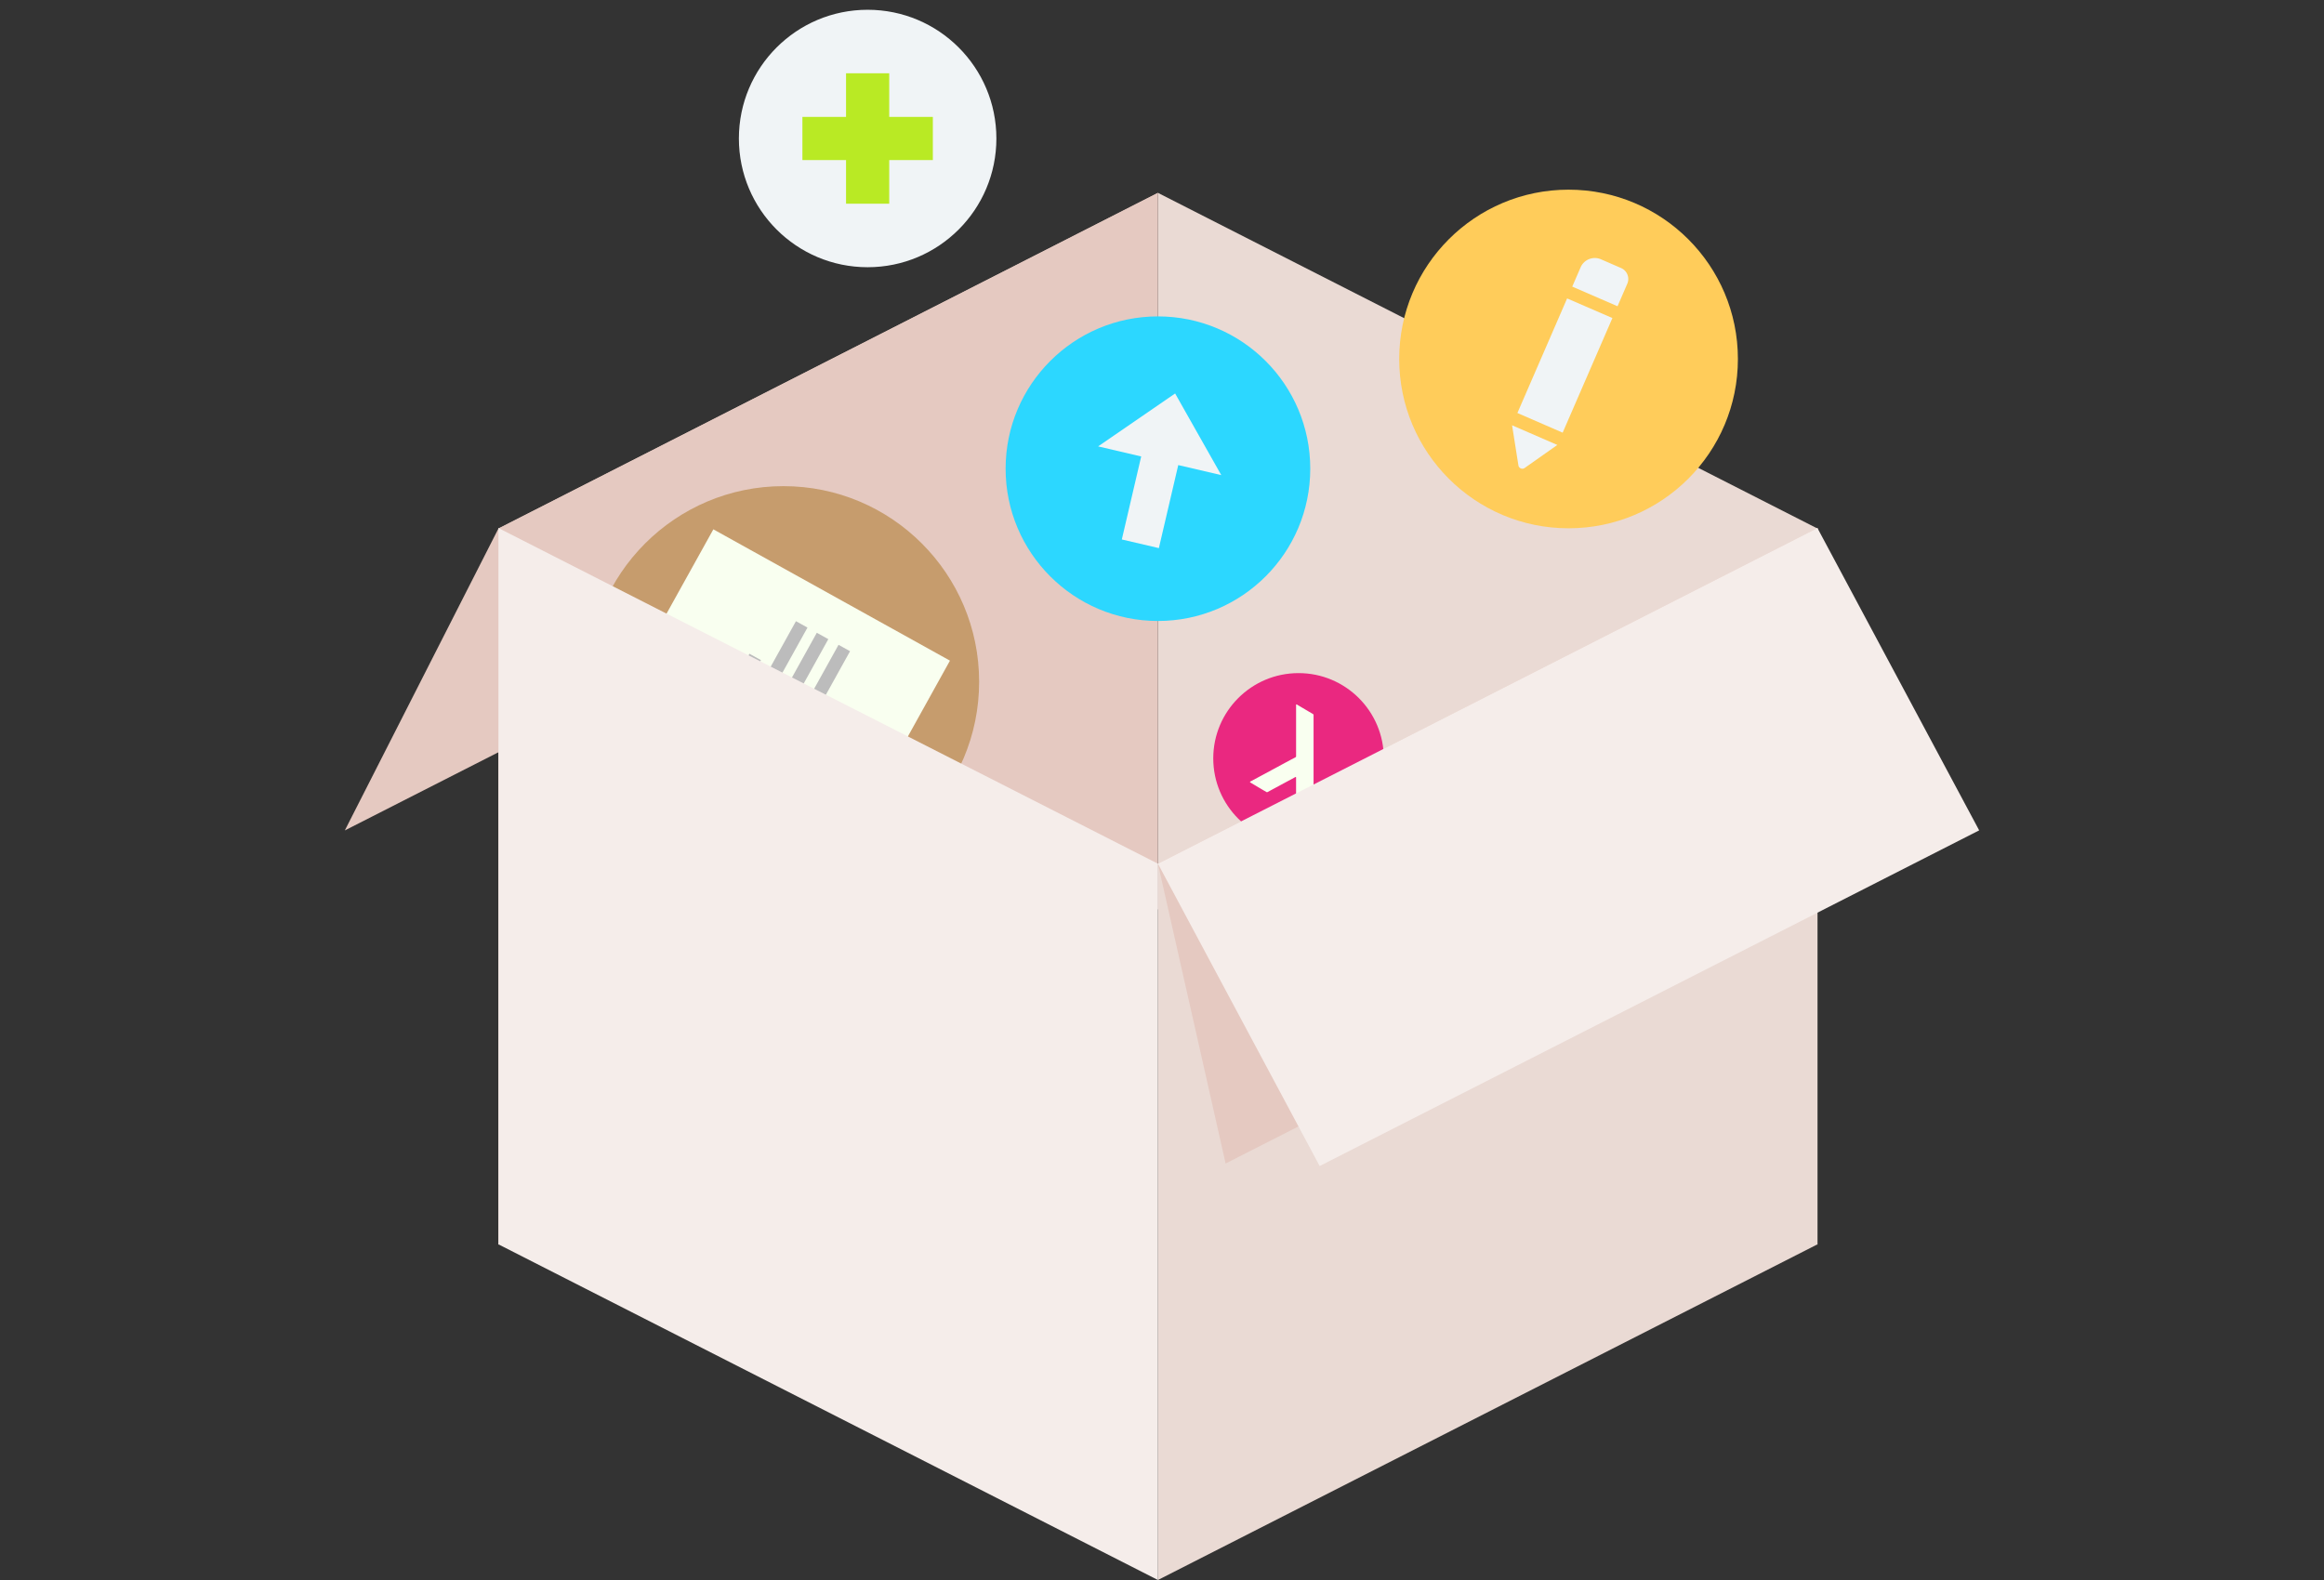 <svg id="Warstwa_1" data-name="Warstwa 1" xmlns="http://www.w3.org/2000/svg" viewBox="0 0 175 119"><rect x="0" y="0" width="175" height="119" fill="#333333" stroke="none"/><defs><style>.cls-1{fill:#f0f4f6;}.cls-2{fill:#b9ea24;}.cls-3{fill:#eadad4;}.cls-4{fill:#e5c9c1;}.cls-5{fill:#c69c6d;}.cls-6{fill:#f9fff0;}.cls-7{fill:#bcbcbc;}.cls-8{opacity:0.05;}.cls-9{fill:#ea2880;}.cls-10{fill:#f5edea;}.cls-11{fill:#ffcc5a;}.cls-12{fill:#2cd7ff;}</style></defs><circle class="cls-1" cx="65.334" cy="10.431" r="9.695"/><polygon class="cls-2" points="70.245 8.805 66.96 8.805 66.96 5.519 63.708 5.519 63.708 8.805 60.422 8.805 60.422 12.056 63.708 12.056 63.708 15.342 66.96 15.342 66.96 12.056 70.245 12.056 70.245 8.805"/><polygon class="cls-3" points="136.856 93.753 87.194 68.473 87.194 14.525 136.856 39.806 136.856 93.753"/><polygon class="cls-4" points="37.533 93.753 87.194 68.473 87.194 14.525 37.533 39.806 37.533 93.753"/><polygon class="cls-3" points="136.856 39.771 87.194 65.052 87.194 119 136.856 93.719 136.856 39.771"/><polygon class="cls-4" points="25.966 62.545 75.627 37.264 87.194 14.525 37.533 39.806 25.966 62.545"/><circle class="cls-5" cx="58.996" cy="51.349" r="14.734"/><path class="cls-6" d="M71.533,49.758,64.277,62.83,50.206,55.019l-1.667-5.826,5.177-9.325Z"/><rect class="cls-7" x="53.344" y="51.056" width="4.743" height="0.992" transform="translate(-16.398 75.245) rotate(-60.965)"/><rect class="cls-7" x="53.992" y="50.284" width="8.587" height="0.992" transform="translate(-14.401 77.095) rotate(-60.965)"/><rect class="cls-7" x="55.562" y="51.156" width="8.587" height="0.992" transform="translate(-14.355 78.916) rotate(-60.965)"/><rect class="cls-7" x="57.199" y="52.064" width="8.587" height="0.992" transform="translate(-14.307 80.815) rotate(-60.965)"/><polygon class="cls-8" points="52.311 51.263 53.986 57.118 50.206 55.019 49.371 52.104 52.311 51.263"/><polygon class="cls-7" points="52.286 51.273 50.206 55.02 48.539 49.193 52.286 51.273"/><polygon class="cls-4" points="136.856 39.771 87.194 65.052 92.291 87.631 141.952 62.35 136.856 39.771"/><circle class="cls-9" cx="97.782" cy="57.118" r="6.422"/><path class="cls-6" d="M94.765,59.3l-.6-.358c-.018-.011-.039-.018-.036-.047s.026-.033.043-.043l1.971-1.061q.7-.38,1.41-.758a.077.077,0,0,0,.044-.078q0-1.4,0-2.793c0-.342,0-.684,0-1.026,0-.025-.013-.056.019-.076s.047.005.066.017q.592.352,1.184.7a.089.089,0,0,1,.047.09q0,2.026,0,4.053,0,1.875,0,3.751c0,.024,0,.051-.022.067s-.041,0-.058-.014q-.6-.357-1.195-.713a.078.078,0,0,1-.042-.079q0-1.173,0-2.345c0-.073-.015-.082-.08-.047q-1.026.552-2.051,1.106a.1.1,0,0,1-.114,0C95.158,59.531,94.961,59.416,94.765,59.3Z"/><polygon class="cls-10" points="136.856 39.771 87.194 65.052 99.373 87.821 149.034 62.54 136.856 39.771"/><polygon class="cls-10" points="37.533 39.771 87.194 65.052 87.194 119 37.533 93.719 37.533 39.771"/><circle class="cls-11" cx="118.114" cy="27.037" r="12.752"/><path class="cls-1" d="M118.006,22.476l3.41,1.479-3.746,8.632-3.408-1.481Zm4.067-2.287-1.52-.66a1.164,1.164,0,0,0-1.529.6l-.632,1.457,3.41,1.48.737-1.7A.9.9,0,0,0,122.073,20.189Zm-7.735,14.859a.3.3,0,0,0,.468.2l2.463-1.736-3.408-1.481Z"/><circle class="cls-12" cx="87.194" cy="35.3" r="11.47"/><path class="cls-1" d="M88.488,29.635,82.7,33.613l0,.01,3.233.755-1.459,6.253,0,0,2.79.651h0l1.46-6.254,3.23.754.005-.007Z"/></svg>